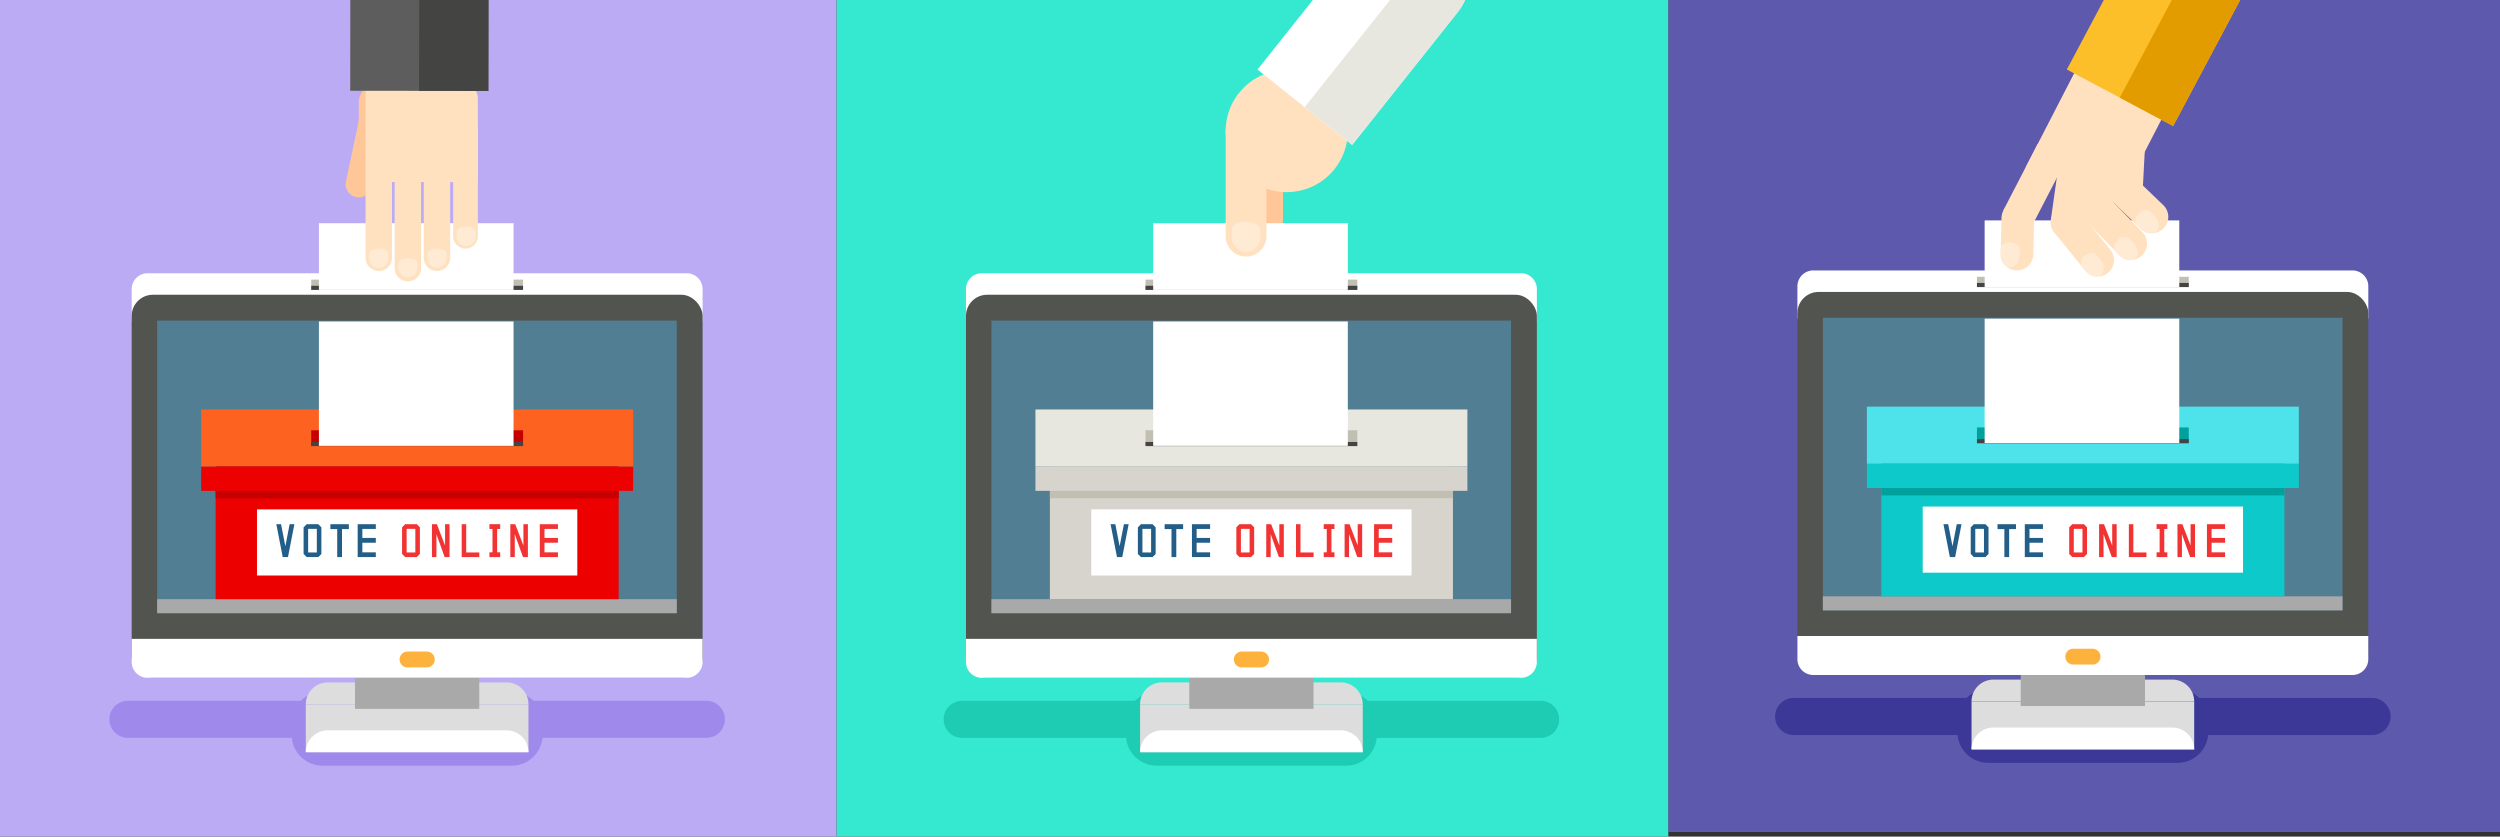 <svg id="Grupo_98512" data-name="Grupo 98512" xmlns="http://www.w3.org/2000/svg" xmlns:xlink="http://www.w3.org/1999/xlink" width="505" height="169" viewBox="0 0 505 169">
  <rect x="0" y="0" width="505" height="169" fill="#333333" stroke="none"/>
  <defs>
    <clipPath id="clip-path">
      <rect id="Rectángulo_40830" data-name="Rectángulo 40830" width="169" height="169" fill="none"/>
    </clipPath>
    <clipPath id="clip-path-2">
      <rect id="Rectángulo_40849" data-name="Rectángulo 40849" width="168" height="169" transform="translate(-0.095)" fill="none"/>
    </clipPath>
    <clipPath id="clip-path-3">
      <rect id="Rectángulo_40888" data-name="Rectángulo 40888" width="168" height="168" transform="translate(-0.047)" fill="#5d5aae"/>
    </clipPath>
  </defs>
  <g id="Grupo_98367" data-name="Grupo 98367">
    <g id="Grupo_98366" data-name="Grupo 98366" clip-path="url(#clip-path)">
      <rect id="Rectángulo_40812" data-name="Rectángulo 40812" width="169" height="169" fill="#bbabf5"/>
      <path id="Trazado_216936" data-name="Trazado 216936" d="M153.833,192.745a3.744,3.744,0,0,1-3.745,3.745H33.245a3.744,3.744,0,0,1-3.745-3.745h0A3.745,3.745,0,0,1,33.245,189H150.088a3.745,3.745,0,0,1,3.745,3.745Z" transform="translate(-7.405 -47.44)" fill="#9f8aeb"/>
      <path id="Rectángulo_40813" data-name="Rectángulo 40813" d="M6.218,0H44.462A6.218,6.218,0,0,1,50.68,6.218V8.686A6.217,6.217,0,0,1,44.463,14.9H6.218A6.218,6.218,0,0,1,0,8.685V6.218A6.218,6.218,0,0,1,6.218,0Z" transform="translate(58.922 139.765)" fill="#9f8aeb"/>
      <g id="Grupo_98365" data-name="Grupo 98365" transform="translate(26.601 -34.586)">
        <g id="Grupo_98340" data-name="Grupo 98340" transform="translate(35.174 172.438)">
          <g id="Grupo_98339" data-name="Grupo 98339">
            <path id="Trazado_216937" data-name="Trazado 216937" d="M123.038,184.049H86.892a4.416,4.416,0,0,0-4.415,4.413h44.974A4.414,4.414,0,0,0,123.038,184.049Z" transform="translate(-82.477 -184.049)" fill="#ddd"/>
          </g>
        </g>
        <rect id="Rectángulo_40814" data-name="Rectángulo 40814" width="44.974" height="9.681" transform="translate(35.174 176.851)" fill="#ddd"/>
        <path id="Trazado_216938" data-name="Trazado 216938" d="M150.837,83.437V76.9a3.205,3.205,0,0,0-3.2-3.206H38.721a3.206,3.206,0,0,0-3.2,3.206v6.533Z" transform="translate(-35.516 16.087)" fill="#fff"/>
        <g id="Grupo_98341" data-name="Grupo 98341" transform="translate(36.266 91.069)">
          <rect id="Rectángulo_40815" data-name="Rectángulo 40815" width="42.789" height="2.032" fill="#c1bfb2"/>
          <rect id="Rectángulo_40816" data-name="Rectángulo 40816" width="42.789" height="0.836" transform="translate(0 1.245)" fill="#444443"/>
        </g>
        <g id="Grupo_98349" data-name="Grupo 98349" transform="translate(0 94.128)">
          <g id="Grupo_98348" data-name="Grupo 98348" transform="translate(0 0)">
            <g id="Grupo_98347" data-name="Grupo 98347">
              <g id="Grupo_98343" data-name="Grupo 98343" transform="translate(45.111 77.383)">
                <g id="Grupo_98342" data-name="Grupo 98342">
                  <rect id="Rectángulo_40817" data-name="Rectángulo 40817" width="25.099" height="6.266" fill="#a9a9a9"/>
                </g>
              </g>
              <rect id="Rectángulo_40818" data-name="Rectángulo 40818" width="115.322" height="77.383" rx="4.279" fill="#52544f"/>
              <path id="Trazado_216939" data-name="Trazado 216939" d="M35.516,172.294v4.672a3.205,3.205,0,0,0,3.2,3.2H147.632a3.205,3.205,0,0,0,3.2-3.2v-4.672Z" transform="translate(-35.516 -102.789)" fill="#fff"/>
              <rect id="Rectángulo_40819" data-name="Rectángulo 40819" width="104.962" height="59.11" transform="translate(5.146 5.216)" fill="#517e93"/>
              <g id="Grupo_98344" data-name="Grupo 98344" transform="translate(35.174 87.991)">
                <path id="Trazado_216940" data-name="Trazado 216940" d="M123.037,196.975H86.892a4.415,4.415,0,0,0-4.415,4.413h44.974A4.415,4.415,0,0,0,123.037,196.975Z" transform="translate(-82.477 -196.975)" fill="#fff"/>
              </g>
              <g id="Grupo_98346" data-name="Grupo 98346" transform="translate(54.105 72.07)">
                <g id="Grupo_98345" data-name="Grupo 98345">
                  <path id="Trazado_216941" data-name="Trazado 216941" d="M114.863,177.319a1.6,1.6,0,0,1-1.6,1.6h-3.9a1.6,1.6,0,0,1-1.6-1.6h0a1.6,1.6,0,0,1,1.6-1.6h3.9a1.6,1.6,0,0,1,1.6,1.6Z" transform="translate(-107.752 -175.718)" fill="#fdb23d"/>
                </g>
              </g>
            </g>
            <rect id="Rectángulo_40820" data-name="Rectángulo 40820" width="104.962" height="2.837" transform="translate(5.146 61.488)" fill="#a9a9a9"/>
          </g>
        </g>
        <g id="Grupo_98362" data-name="Grupo 98362" transform="translate(37.82)">
          <g id="Grupo_98361" data-name="Grupo 98361">
            <g id="Grupo_98351" data-name="Grupo 98351" transform="translate(0 79.679)">
              <g id="Grupo_98350" data-name="Grupo 98350">
                <rect id="Rectángulo_40821" data-name="Rectángulo 40821" width="39.315" height="13.471" fill="#fff"/>
              </g>
            </g>
            <g id="Grupo_98360" data-name="Grupo 98360" transform="translate(5.403)">
              <path id="Trazado_216942" data-name="Trazado 216942" d="M93.283,42.461a2.666,2.666,0,0,0,2.053,3.167h0a2.669,2.669,0,0,0,3.167-2.06l3.649-17.154a2.664,2.664,0,0,0-2.052-3.166h0A2.674,2.674,0,0,0,96.931,25.3Z" transform="translate(-93.224 28.766)" fill="#ffc697"/>
              <g id="Grupo_98359" data-name="Grupo 98359" transform="translate(2.653 50.742)">
                <g id="Grupo_98358" data-name="Grupo 98358" transform="translate(0 0)">
                  <g id="Grupo_98356" data-name="Grupo 98356" transform="translate(0 0.525)">
                    <g id="Grupo_98355" data-name="Grupo 98355">
                      <g id="Grupo_98354" data-name="Grupo 98354">
                        <g id="Grupo_98353" data-name="Grupo 98353">
                          <g id="Grupo_98352" data-name="Grupo 98352">
                            <path id="Trazado_216943" data-name="Trazado 216943" d="M96.766,31.32V26.425a4.154,4.154,0,1,1,8.307,0V31.32Z" transform="translate(-96.766 -22.271)" fill="#ffc697"/>
                          </g>
                        </g>
                      </g>
                    </g>
                  </g>
                  <path id="Trazado_216944" data-name="Trazado 216944" d="M98.9,42.366V25.505a3.236,3.236,0,0,1,3.234-3.234h15.981a3.235,3.235,0,0,1,3.233,3.234V42.366Z" transform="translate(-97.303 -21.746)" fill="#ffe1c0"/>
                  <g id="Grupo_98357" data-name="Grupo 98357" transform="translate(1.368)">
                    <path id="Trazado_216945" data-name="Trazado 216945" d="M98.592,57.473a2.665,2.665,0,0,0,2.668,2.669h0a2.669,2.669,0,0,0,2.672-2.669V24.239a2.669,2.669,0,0,0-2.672-2.669h0a2.672,2.672,0,0,0-2.668,2.669Z" transform="translate(-98.592 -21.57)" fill="#ffe1c0"/>
                    <path id="Trazado_216946" data-name="Trazado 216946" d="M106.438,63.918a2.666,2.666,0,0,0,2.671,2.67h0a2.669,2.669,0,0,0,2.665-2.67v-22.6a2.5,2.5,0,0,0-2.665-2.46h0a2.5,2.5,0,0,0-2.671,2.46Z" transform="translate(-100.561 -25.909)" fill="#ffe1c0"/>
                    <path id="Trazado_216947" data-name="Trazado 216947" d="M114.283,61.65a2.666,2.666,0,0,0,2.67,2.669h0a2.67,2.67,0,0,0,2.671-2.669l0-20.771a2.661,2.661,0,0,0-2.663-2.669h0a2.67,2.67,0,0,0-2.673,2.669Z" transform="translate(-102.531 -25.746)" fill="#ffe1c0"/>
                    <path id="Trazado_216948" data-name="Trazado 216948" d="M122.222,55.612a2.488,2.488,0,0,0,2.49,2.491h0a2.492,2.492,0,0,0,2.493-2.491V33.91a2.49,2.49,0,0,0-2.493-2.49h0a2.493,2.493,0,0,0-2.49,2.494Z" transform="translate(-104.523 -24.042)" fill="#ffe1c0"/>
                    <path id="Trazado_216949" data-name="Trazado 216949" d="M123.162,62.078v.977a1.916,1.916,0,1,0,3.831,0v-.977c0-.54-.858-.977-1.916-.977S123.162,61.539,123.162,62.078Z" transform="translate(-104.759 -31.492)" fill="#ffead4"/>
                    <path id="Trazado_216950" data-name="Trazado 216950" d="M115.291,68.024V69a1.915,1.915,0,1,0,3.83,0v-.978c0-.54-.856-.977-1.915-.977S115.291,67.484,115.291,68.024Z" transform="translate(-102.784 -32.984)" fill="#ffead4"/>
                    <path id="Trazado_216951" data-name="Trazado 216951" d="M107.443,70.607v.977a1.916,1.916,0,0,0,3.832,0v-.978c0-.54-.858-.978-1.916-.976S107.443,70.068,107.443,70.607Z" transform="translate(-100.814 -33.633)" fill="#ffead4"/>
                    <path id="Trazado_216952" data-name="Trazado 216952" d="M99.6,68.024V69a1.916,1.916,0,1,0,3.831,0v-.978c0-.54-.858-.977-1.917-.977S99.6,67.484,99.6,68.024Z" transform="translate(-98.845 -32.984)" fill="#ffead4"/>
                  </g>
                </g>
              </g>
              <path id="Trazado_216953" data-name="Trazado 216953" d="M94.5-32.241l-.05,38.984,27.906.035.051-38.983a13.953,13.953,0,0,0-13.935-13.972A13.954,13.954,0,0,0,94.5-32.241Z" transform="translate(-93.532 46.177)" fill="#5d5d5d"/>
              <path id="Trazado_216954" data-name="Trazado 216954" d="M113.009,6.76l14.006.017.049-38.981a13.952,13.952,0,0,0-13.934-13.973Z" transform="translate(-98.19 46.177)" fill="#444443"/>
            </g>
          </g>
        </g>
        <g id="Grupo_98364" data-name="Grupo 98364" transform="translate(14.034 99.525)">
          <rect id="Rectángulo_40822" data-name="Rectángulo 40822" width="87.254" height="11.551" transform="translate(0 17.777)" fill="#fd6220"/>
          <rect id="Rectángulo_40823" data-name="Rectángulo 40823" width="81.414" height="26.764" transform="translate(2.92 29.328)" fill="#ed0000"/>
          <rect id="Rectángulo_40824" data-name="Rectángulo 40824" width="81.414" height="6.377" transform="translate(2.92 29.328)" fill="#c60000"/>
          <rect id="Rectángulo_40825" data-name="Rectángulo 40825" width="87.254" height="4.885" transform="translate(0 29.328)" fill="#ed0000"/>
          <g id="Grupo_98363" data-name="Grupo 98363" transform="translate(22.232 0)">
            <rect id="Rectángulo_40826" data-name="Rectángulo 40826" width="42.789" height="3.15" transform="translate(0 21.978)" fill="#c60000"/>
            <rect id="Rectángulo_40827" data-name="Rectángulo 40827" width="42.789" height="0.837" transform="translate(0 24.34)" fill="#444443"/>
            <rect id="Rectángulo_40828" data-name="Rectángulo 40828" width="39.315" height="25.127" transform="translate(1.554)" fill="#fff"/>
          </g>
          <rect id="Rectángulo_40829" data-name="Rectángulo 40829" width="64.704" height="13.357" transform="translate(11.275 37.957)" fill="#fff"/>
        </g>
      </g>
    </g>
  </g>
  <g id="Grupo_98379" data-name="Grupo 98379" transform="translate(55.816 105.882)">
    <g id="Grupo_98374" data-name="Grupo 98374" transform="translate(25.401)">
      <g id="Grupo_98368" data-name="Grupo 98368" transform="translate(27.823 0)">
        <path id="Trazado_216955" data-name="Trazado 216955" d="M149.247,141.366v.965h-2.719v1.822h2.719v.965h-2.72v1.933h2.719v.964h-3.665l0-6.649Z" transform="translate(-145.582 -141.366)" fill="#f23333"/>
      </g>
      <g id="Grupo_98369" data-name="Grupo 98369" transform="translate(17.647 0)">
        <path id="Trazado_216956" data-name="Trazado 216956" d="M134.17,141.366v.965h-.614v4.72h.614v.964H132v-.964h.614l0-4.72H132v-.965Z" transform="translate(-131.996 -141.366)" fill="#f23333"/>
      </g>
      <g id="Grupo_98370" data-name="Grupo 98370">
        <path id="Trazado_216957" data-name="Trazado 216957" d="M111.409,141.366l.626.641,0,5.375-.625.633h-2.35l-.625-.633v-5.375l.625-.641Zm-.294,5.713,0-4.768h-1.755l0,4.768Z" transform="translate(-108.435 -141.366)" fill="#f23333"/>
      </g>
      <g id="Grupo_98371" data-name="Grupo 98371" transform="translate(6.039 0)">
        <path id="Trazado_216958" data-name="Trazado 216958" d="M120.047,141.366l0,6.649h-.989l-1.66-4.628v4.628h-.9l0-6.649h.989l1.659,4.317v-4.317Z" transform="translate(-116.498 -141.366)" fill="#f23333"/>
      </g>
      <g id="Grupo_98372" data-name="Grupo 98372" transform="translate(21.868 0)">
        <path id="Trazado_216959" data-name="Trazado 216959" d="M141.18,141.366l0,6.649h-.989l-1.66-4.628v4.628h-.9l0-6.649h.989l1.659,4.317v-4.317Z" transform="translate(-137.631 -141.366)" fill="#f23333"/>
      </g>
      <g id="Grupo_98373" data-name="Grupo 98373" transform="translate(12.046 0)">
        <path id="Trazado_216960" data-name="Trazado 216960" d="M125.427,141.366l0,5.722h2.651v.927h-3.561l0-6.649Z" transform="translate(-124.518 -141.366)" fill="#f23333"/>
      </g>
    </g>
    <g id="Grupo_98375" data-name="Grupo 98375" transform="translate(0 0.008)">
      <path id="Trazado_216961" data-name="Trazado 216961" d="M78.168,141.377l-1.289,6.641H75.815l-1.293-6.641h.958l.867,4.459.865-4.459Z" transform="translate(-74.521 -141.377)" fill="#225e87"/>
    </g>
    <g id="Grupo_98376" data-name="Grupo 98376" transform="translate(16.434 0)">
      <path id="Trazado_216962" data-name="Trazado 216962" d="M100.127,141.366v.965H97.408v1.821h2.719v.966H97.409v1.933h2.719v.964H96.464v-6.649Z" transform="translate(-96.463 -141.366)" fill="#225e87"/>
    </g>
    <g id="Grupo_98377" data-name="Grupo 98377" transform="translate(5.504 0.007)">
      <path id="Trazado_216963" data-name="Trazado 216963" d="M84.843,141.376l.626.637,0,5.374-.625.63H82.5l-.625-.63,0-5.374.624-.637Zm-.294,5.71,0-4.769H82.793v4.769Z" transform="translate(-81.87 -141.376)" fill="#225e87"/>
    </g>
    <g id="Grupo_98378" data-name="Grupo 98378" transform="translate(10.923 0.008)">
      <path id="Trazado_216964" data-name="Trazado 216964" d="M92.831,141.377v.987h-1.38l0,5.653h-.968l0-5.653H89.1v-.987Z" transform="translate(-89.104 -141.377)" fill="#225e87"/>
    </g>
  </g>
  <g id="Grupo_98405" data-name="Grupo 98405" transform="translate(169.095)">
    <g id="Grupo_98404" data-name="Grupo 98404" transform="translate(0)" clip-path="url(#clip-path-2)">
      <rect id="Rectángulo_40831" data-name="Rectángulo 40831" width="168" height="169" transform="translate(-0.095)" fill="#35e9d0"/>
      <path id="Trazado_216965" data-name="Trazado 216965" d="M378.833,192.745a3.744,3.744,0,0,1-3.745,3.745H258.245a3.744,3.744,0,0,1-3.745-3.745h0A3.745,3.745,0,0,1,258.245,189H375.088a3.745,3.745,0,0,1,3.745,3.745Z" transform="translate(-232.976 -47.44)" fill="#1ecbb3"/>
      <path id="Rectángulo_40832" data-name="Rectángulo 40832" d="M6.218,0H44.463A6.217,6.217,0,0,1,50.68,6.217V8.685A6.218,6.218,0,0,1,44.462,14.9H6.218A6.218,6.218,0,0,1,0,8.685V6.218A6.218,6.218,0,0,1,6.218,0Z" transform="translate(58.351 139.765)" fill="#1ecbb3"/>
      <g id="Grupo_98403" data-name="Grupo 98403" transform="translate(26.03 -17.256)">
        <g id="Grupo_98381" data-name="Grupo 98381" transform="translate(35.174 155.107)">
          <g id="Grupo_98380" data-name="Grupo 98380">
            <path id="Trazado_216966" data-name="Trazado 216966" d="M348.038,184.049H311.892a4.416,4.416,0,0,0-4.415,4.413h44.974A4.414,4.414,0,0,0,348.038,184.049Z" transform="translate(-307.477 -184.049)" fill="#ddd"/>
          </g>
        </g>
        <rect id="Rectángulo_40833" data-name="Rectángulo 40833" width="44.974" height="9.681" transform="translate(35.174 159.521)" fill="#ddd"/>
        <path id="Trazado_216967" data-name="Trazado 216967" d="M375.837,83.437V76.9a3.205,3.205,0,0,0-3.2-3.206H263.721a3.206,3.206,0,0,0-3.205,3.206v6.533Z" transform="translate(-260.516 -1.243)" fill="#fff"/>
        <g id="Grupo_98382" data-name="Grupo 98382" transform="translate(36.266 73.738)">
          <rect id="Rectángulo_40834" data-name="Rectángulo 40834" width="42.789" height="2.032" fill="#c1bfb2"/>
          <rect id="Rectángulo_40835" data-name="Rectángulo 40835" width="42.789" height="0.836" transform="translate(0 1.245)" fill="#444443"/>
        </g>
        <g id="Grupo_98390" data-name="Grupo 98390" transform="translate(0 76.798)">
          <g id="Grupo_98389" data-name="Grupo 98389">
            <g id="Grupo_98388" data-name="Grupo 98388">
              <g id="Grupo_98384" data-name="Grupo 98384" transform="translate(45.111 77.383)">
                <g id="Grupo_98383" data-name="Grupo 98383">
                  <rect id="Rectángulo_40836" data-name="Rectángulo 40836" width="25.099" height="6.266" fill="#a9a9a9"/>
                </g>
              </g>
              <rect id="Rectángulo_40837" data-name="Rectángulo 40837" width="115.322" height="77.383" rx="4.279" fill="#52544f"/>
              <path id="Trazado_216968" data-name="Trazado 216968" d="M260.516,172.294v4.672a3.205,3.205,0,0,0,3.205,3.2H372.632a3.205,3.205,0,0,0,3.2-3.2v-4.672Z" transform="translate(-260.516 -102.789)" fill="#fff"/>
              <rect id="Rectángulo_40838" data-name="Rectángulo 40838" width="104.962" height="59.11" transform="translate(5.146 5.216)" fill="#517e93"/>
              <g id="Grupo_98385" data-name="Grupo 98385" transform="translate(35.174 87.991)">
                <path id="Trazado_216969" data-name="Trazado 216969" d="M348.037,196.975H311.892a4.415,4.415,0,0,0-4.415,4.413h44.974A4.415,4.415,0,0,0,348.037,196.975Z" transform="translate(-307.477 -196.975)" fill="#fff"/>
              </g>
              <g id="Grupo_98387" data-name="Grupo 98387" transform="translate(54.105 72.07)">
                <g id="Grupo_98386" data-name="Grupo 98386">
                  <path id="Trazado_216970" data-name="Trazado 216970" d="M339.863,177.319a1.6,1.6,0,0,1-1.6,1.6h-3.9a1.6,1.6,0,0,1-1.6-1.6h0a1.6,1.6,0,0,1,1.6-1.6h3.9a1.6,1.6,0,0,1,1.6,1.6Z" transform="translate(-332.752 -175.718)" fill="#fdb23d"/>
                </g>
              </g>
            </g>
            <rect id="Rectángulo_40839" data-name="Rectángulo 40839" width="104.962" height="2.837" transform="translate(5.146 61.488)" fill="#a9a9a9"/>
          </g>
        </g>
        <g id="Grupo_98400" data-name="Grupo 98400" transform="translate(37.82)">
          <g id="Grupo_98399" data-name="Grupo 98399">
            <g id="Grupo_98398" data-name="Grupo 98398" transform="translate(0 31.384)">
              <g id="Grupo_98397" data-name="Grupo 98397" transform="translate(0 0)">
                <g id="Grupo_98392" data-name="Grupo 98392" transform="translate(17.996 4.85)">
                  <g id="Grupo_98391" data-name="Grupo 98391">
                    <path id="Trazado_216971" data-name="Trazado 216971" d="M343.26,29.453a4.113,4.113,0,0,0-4.113-4.115h0a4.111,4.111,0,0,0-4.11,4.115V50.546a4.11,4.11,0,0,0,4.11,4.112h0a4.112,4.112,0,0,0,4.113-4.112Z" transform="translate(-335.037 -25.338)" fill="#ffc697"/>
                  </g>
                </g>
                <rect id="Rectángulo_40840" data-name="Rectángulo 40840" width="39.315" height="13.471" transform="translate(0 30.964)" fill="#fff"/>
                <g id="Grupo_98396" data-name="Grupo 98396" transform="translate(14.643)">
                  <g id="Grupo_98395" data-name="Grupo 98395">
                    <g id="Grupo_98394" data-name="Grupo 98394" transform="translate(0 8.378)">
                      <g id="Grupo_98393" data-name="Grupo 98393">
                        <path id="Trazado_216972" data-name="Trazado 216972" d="M338.782,34.162a4.112,4.112,0,0,0-4.111-4.114h0a4.111,4.111,0,0,0-4.111,4.114V55.255a4.111,4.111,0,0,0,4.111,4.112h0a4.111,4.111,0,0,0,4.111-4.112Z" transform="translate(-330.56 -30.048)" fill="#ffe1c0"/>
                      </g>
                    </g>
                    <path id="Trazado_216973" data-name="Trazado 216973" d="M355.232,31.2a12.336,12.336,0,1,0-12.34,12.342A12.337,12.337,0,0,0,355.232,31.2Z" transform="translate(-330.56 -18.863)" fill="#ffe1c0"/>
                  </g>
                </g>
              </g>
              <path id="Trazado_216974" data-name="Trazado 216974" d="M335.108,59.744c-1.65-.023-2.9.762-2.918,1.607l-.013,1.3a3.036,3.036,0,0,0,2.747,3.258,2.982,2.982,0,0,0,3.039-2.947s0-.687.017-1.535S336.824,59.768,335.108,59.744Z" transform="translate(-316.322 -29.124)" fill="#ffead4"/>
            </g>
            <path id="Trazado_216975" data-name="Trazado 216975" d="M360.389-18.427l-21.245,26.7L358.26,23.483,379.5-3.22a12.214,12.214,0,0,0-1.953-17.162A12.212,12.212,0,0,0,360.389-18.427Z" transform="translate(-318.072 23.038)" fill="#fff"/>
            <path id="Trazado_216976" data-name="Trazado 216976" d="M351.857,16.741l9.594,7.632,21.244-26.7a12.214,12.214,0,0,0-1.953-17.162Z" transform="translate(-321.263 22.148)" fill="#e8e7df"/>
          </g>
        </g>
        <g id="Grupo_98402" data-name="Grupo 98402" transform="translate(14.034 82.194)">
          <rect id="Rectángulo_40841" data-name="Rectángulo 40841" width="87.254" height="11.551" transform="translate(0 17.777)" fill="#e8e7df"/>
          <rect id="Rectángulo_40842" data-name="Rectángulo 40842" width="81.414" height="26.764" transform="translate(2.92 29.328)" fill="#d6d4cc"/>
          <rect id="Rectángulo_40843" data-name="Rectángulo 40843" width="81.414" height="6.377" transform="translate(2.92 29.328)" fill="#c1bfb2"/>
          <rect id="Rectángulo_40844" data-name="Rectángulo 40844" width="87.254" height="4.885" transform="translate(0 29.328)" fill="#d6d4cc"/>
          <g id="Grupo_98401" data-name="Grupo 98401" transform="translate(22.232)">
            <rect id="Rectángulo_40845" data-name="Rectángulo 40845" width="42.789" height="3.15" transform="translate(0 21.978)" fill="#c1bfb2"/>
            <rect id="Rectángulo_40846" data-name="Rectángulo 40846" width="42.789" height="0.837" transform="translate(0 24.34)" fill="#444443"/>
            <rect id="Rectángulo_40847" data-name="Rectángulo 40847" width="39.315" height="25.127" transform="translate(1.554)" fill="#fff"/>
          </g>
          <rect id="Rectángulo_40848" data-name="Rectángulo 40848" width="64.704" height="13.357" transform="translate(11.275 37.957)" fill="#fff"/>
        </g>
      </g>
    </g>
  </g>
  <g id="Grupo_98417" data-name="Grupo 98417" transform="translate(224.34 105.882)">
    <g id="Grupo_98412" data-name="Grupo 98412" transform="translate(25.401)">
      <g id="Grupo_98406" data-name="Grupo 98406" transform="translate(27.823 0)">
        <path id="Trazado_216977" data-name="Trazado 216977" d="M374.246,141.366v.965h-2.719v1.822h2.719v.965h-2.72v1.933h2.719v.964h-3.665l0-6.649Z" transform="translate(-370.582 -141.366)" fill="#f23333"/>
      </g>
      <g id="Grupo_98407" data-name="Grupo 98407" transform="translate(17.647 0)">
        <path id="Trazado_216978" data-name="Trazado 216978" d="M359.17,141.366v.965h-.614v4.72h.614v.964H357v-.964h.614l0-4.72H357v-.965Z" transform="translate(-356.996 -141.366)" fill="#f23333"/>
      </g>
      <g id="Grupo_98408" data-name="Grupo 98408">
        <path id="Trazado_216979" data-name="Trazado 216979" d="M336.409,141.366l.626.641,0,5.375-.625.633h-2.35l-.625-.633,0-5.375.625-.641Zm-.294,5.713,0-4.768h-1.755l0,4.768Z" transform="translate(-333.435 -141.366)" fill="#f23333"/>
      </g>
      <g id="Grupo_98409" data-name="Grupo 98409" transform="translate(6.039 0)">
        <path id="Trazado_216980" data-name="Trazado 216980" d="M345.047,141.366l0,6.649h-.989l-1.66-4.628,0,4.628h-.9l0-6.649h.989l1.659,4.317v-4.317Z" transform="translate(-341.498 -141.366)" fill="#f23333"/>
      </g>
      <g id="Grupo_98410" data-name="Grupo 98410" transform="translate(21.868 0)">
        <path id="Trazado_216981" data-name="Trazado 216981" d="M366.18,141.366l0,6.649h-.989l-1.66-4.628,0,4.628h-.9l0-6.649h.989l1.659,4.317v-4.317Z" transform="translate(-362.631 -141.366)" fill="#f23333"/>
      </g>
      <g id="Grupo_98411" data-name="Grupo 98411" transform="translate(12.046 0)">
        <path id="Trazado_216982" data-name="Trazado 216982" d="M350.427,141.366l0,5.722h2.651v.927H349.52l0-6.649Z" transform="translate(-349.518 -141.366)" fill="#f23333"/>
      </g>
    </g>
    <g id="Grupo_98413" data-name="Grupo 98413" transform="translate(0 0.008)">
      <path id="Trazado_216983" data-name="Trazado 216983" d="M303.168,141.377l-1.289,6.641h-1.065l-1.293-6.641h.958l.867,4.459.865-4.459Z" transform="translate(-299.521 -141.377)" fill="#225e87"/>
    </g>
    <g id="Grupo_98414" data-name="Grupo 98414" transform="translate(16.434 0)">
      <path id="Trazado_216984" data-name="Trazado 216984" d="M325.127,141.366v.965h-2.719v1.821h2.719v.966h-2.719v1.933h2.719v.964h-3.665v-6.649Z" transform="translate(-321.463 -141.366)" fill="#225e87"/>
    </g>
    <g id="Grupo_98415" data-name="Grupo 98415" transform="translate(5.504 0.007)">
      <path id="Trazado_216985" data-name="Trazado 216985" d="M309.843,141.376l.626.637v5.374l-.625.63H307.5l-.625-.63,0-5.374.624-.637Zm-.294,5.71,0-4.769h-1.754v4.769Z" transform="translate(-306.87 -141.376)" fill="#225e87"/>
    </g>
    <g id="Grupo_98416" data-name="Grupo 98416" transform="translate(10.923 0.008)">
      <path id="Trazado_216986" data-name="Trazado 216986" d="M317.831,141.377v.987h-1.379l0,5.653h-.968l0-5.653H314.1v-.987Z" transform="translate(-314.104 -141.377)" fill="#225e87"/>
    </g>
  </g>
  <g id="Grupo_98499" data-name="Grupo 98499" transform="translate(337.048)">
    <rect id="Rectángulo_40869" data-name="Rectángulo 40869" width="168" height="168" transform="translate(-0.047)" fill="#4aad5b"/>
    <g id="Grupo_98498" data-name="Grupo 98498" transform="translate(0)" clip-path="url(#clip-path-3)">
      <path id="Trazado_217057" data-name="Trazado 217057" d="M0,0H168V168H0Z" transform="translate(-0.047)" fill="#5d5aae"/>
      <path id="Trazado_217023" data-name="Trazado 217023" d="M378.833,417.745a3.744,3.744,0,0,1-3.745,3.745H258.245a3.744,3.744,0,0,1-3.745-3.745h0A3.745,3.745,0,0,1,258.245,414H375.088a3.745,3.745,0,0,1,3.745,3.745Z" transform="translate(-232.976 -273.011)" fill="#3b3897"/>
      <path id="Rectángulo_40871" data-name="Rectángulo 40871" d="M6.218,0H44.463A6.217,6.217,0,0,1,50.68,6.217V8.685A6.218,6.218,0,0,1,44.462,14.9H6.218A6.218,6.218,0,0,1,0,8.685V6.218A6.218,6.218,0,0,1,6.218,0Z" transform="translate(58.351 139.194)" fill="#3b3897"/>
      <g id="Grupo_98497" data-name="Grupo 98497" transform="translate(26.03 -22.401)">
        <g id="Grupo_98465" data-name="Grupo 98465" transform="translate(35.174 159.681)">
          <g id="Grupo_98464" data-name="Grupo 98464">
            <path id="Trazado_217024" data-name="Trazado 217024" d="M348.038,409.049H311.892a4.416,4.416,0,0,0-4.415,4.413h44.974A4.414,4.414,0,0,0,348.038,409.049Z" transform="translate(-307.477 -409.049)" fill="#ddd"/>
          </g>
        </g>
        <rect id="Rectángulo_40872" data-name="Rectángulo 40872" width="44.974" height="9.681" transform="translate(35.174 164.095)" fill="#ddd"/>
        <path id="Trazado_217025" data-name="Trazado 217025" d="M375.837,308.438V301.9a3.206,3.206,0,0,0-3.2-3.2H263.721a3.206,3.206,0,0,0-3.205,3.2v6.534Z" transform="translate(-260.516 -221.669)" fill="#fff"/>
        <g id="Grupo_98466" data-name="Grupo 98466" transform="translate(36.266 78.312)">
          <rect id="Rectángulo_40873" data-name="Rectángulo 40873" width="42.789" height="2.032" fill="#c1bfb2"/>
          <rect id="Rectángulo_40874" data-name="Rectángulo 40874" width="42.789" height="0.836" transform="translate(0 1.245)" fill="#444443"/>
        </g>
        <g id="Grupo_98474" data-name="Grupo 98474" transform="translate(0 81.372)">
          <g id="Grupo_98473" data-name="Grupo 98473">
            <g id="Grupo_98472" data-name="Grupo 98472">
              <g id="Grupo_98468" data-name="Grupo 98468" transform="translate(45.111 77.383)">
                <g id="Grupo_98467" data-name="Grupo 98467">
                  <rect id="Rectángulo_40875" data-name="Rectángulo 40875" width="25.099" height="6.266" fill="#a9a9a9"/>
                </g>
              </g>
              <rect id="Rectángulo_40876" data-name="Rectángulo 40876" width="115.322" height="77.383" rx="4.279" fill="#52544f"/>
              <path id="Trazado_217026" data-name="Trazado 217026" d="M260.516,397.294v4.672a3.2,3.2,0,0,0,3.205,3.2H372.632a3.2,3.2,0,0,0,3.2-3.2v-4.672Z" transform="translate(-260.516 -327.789)" fill="#fff"/>
              <rect id="Rectángulo_40877" data-name="Rectángulo 40877" width="104.962" height="59.11" transform="translate(5.146 5.216)" fill="#517e93"/>
              <g id="Grupo_98469" data-name="Grupo 98469" transform="translate(35.174 87.991)">
                <path id="Trazado_217027" data-name="Trazado 217027" d="M348.037,421.975H311.892a4.415,4.415,0,0,0-4.415,4.413h44.974A4.415,4.415,0,0,0,348.037,421.975Z" transform="translate(-307.477 -421.975)" fill="#fff"/>
              </g>
              <g id="Grupo_98471" data-name="Grupo 98471" transform="translate(54.105 72.07)">
                <g id="Grupo_98470" data-name="Grupo 98470">
                  <path id="Trazado_217028" data-name="Trazado 217028" d="M339.863,402.319a1.6,1.6,0,0,1-1.6,1.6h-3.9a1.6,1.6,0,0,1-1.6-1.6h0a1.6,1.6,0,0,1,1.6-1.6h3.9a1.6,1.6,0,0,1,1.6,1.6Z" transform="translate(-332.752 -400.718)" fill="#fdb23d"/>
                </g>
              </g>
            </g>
            <rect id="Rectángulo_40878" data-name="Rectángulo 40878" width="104.962" height="2.837" transform="translate(5.146 61.488)" fill="#a9a9a9"/>
          </g>
        </g>
        <g id="Grupo_98494" data-name="Grupo 98494" transform="translate(37.82)">
          <g id="Grupo_98477" data-name="Grupo 98477" transform="translate(0 66.922)">
            <g id="Grupo_98476" data-name="Grupo 98476">
              <g id="Grupo_98475" data-name="Grupo 98475">
                <rect id="Rectángulo_40879" data-name="Rectángulo 40879" width="39.315" height="13.471" fill="#fff"/>
              </g>
            </g>
          </g>
          <g id="Grupo_98493" data-name="Grupo 98493" transform="translate(3.226)">
            <g id="Grupo_98492" data-name="Grupo 98492">
              <g id="Grupo_98491" data-name="Grupo 98491">
                <g id="Grupo_98490" data-name="Grupo 98490" transform="translate(0 31.368)">
                  <path id="Trazado_217029" data-name="Trazado 217029" d="M345.534,238.847a9.971,9.971,0,0,0-13.438,4.3l-9.98,19.365,22.3.272,5.41-10.5A9.972,9.972,0,0,0,345.534,238.847Z" transform="translate(-317.023 -237.736)" fill="#ffe1c0"/>
                  <g id="Grupo_98479" data-name="Grupo 98479" transform="translate(6.887 9.15)">
                    <g id="Grupo_98478" data-name="Grupo 98478">
                      <path id="Trazado_217030" data-name="Trazado 217030" d="M343.551,255.948a3.292,3.292,0,0,0,.817-4.588h0a3.3,3.3,0,0,0-4.589-.814l-13.858,9.674a3.294,3.294,0,0,0-.816,4.588h0a3.293,3.293,0,0,0,4.587.816Z" transform="translate(-324.512 -249.951)" fill="#ffe1c0"/>
                    </g>
                  </g>
                  <path id="Trazado_217031" data-name="Trazado 217031" d="M342.057,250.546l-8.47,5.933,3.772,5.4,8.47-5.934a3.294,3.294,0,1,0-3.772-5.4Z" transform="translate(-319.903 -240.802)" fill="#ffe1c0"/>
                  <g id="Grupo_98480" data-name="Grupo 98480" transform="translate(0.018 31.867)">
                    <path id="Trazado_217032" data-name="Trazado 217032" d="M322.084,283.65a3.3,3.3,0,0,0-3.222-3.367h0a3.293,3.293,0,0,0-3.364,3.226l-.157,7.193a3.292,3.292,0,0,0,3.222,3.365h0a3.294,3.294,0,0,0,3.365-3.223Z" transform="translate(-315.341 -280.282)" fill="#ffe1c0"/>
                  </g>
                  <path id="Trazado_217033" data-name="Trazado 217033" d="M328.349,268.055a3.3,3.3,0,0,0-1.108-4.527h0a3.3,3.3,0,0,0-4.526,1.111l-6.42,12.4a3.3,3.3,0,0,0,1.109,4.527h0a3.3,3.3,0,0,0,4.526-1.109Z" transform="translate(-315.443 -244.09)" fill="#ffe1c0"/>
                  <path id="Trazado_217034" data-name="Trazado 217034" d="M317.276,291.112c-1.082-.04-1.911.588-1.931,1.281l-.023,1.068c-.07,1.405.721,2.615,1.767,2.7s1.955-.971,2.025-2.375c0,0,.007-.564.028-1.258S318.4,291.154,317.276,291.112Z" transform="translate(-315.317 -251.133)" fill="#ffead4"/>
                  <g id="Grupo_98489" data-name="Grupo 98489" transform="translate(10.11 11.646)">
                    <g id="Grupo_98484" data-name="Grupo 98484" transform="translate(6.055)">
                      <g id="Grupo_98481" data-name="Grupo 98481" transform="translate(5.388 14.394)">
                        <path id="Trazado_217035" data-name="Trazado 217035" d="M349.709,273.46a3.3,3.3,0,0,0-4.662.016h0a3.294,3.294,0,0,0,.019,4.659l5.729,5.508a3.293,3.293,0,0,0,4.66-.019h0a3.294,3.294,0,0,0-.019-4.659Z" transform="translate(-344.092 -272.502)" fill="#ffe1c0"/>
                      </g>
                      <path id="Trazado_217036" data-name="Trazado 217036" d="M352.19,256.808a3.3,3.3,0,0,0-3.06-3.516h0a3.3,3.3,0,0,0-3.513,3.063l-.733,13.915a3.293,3.293,0,0,0,3.06,3.513h0a3.292,3.292,0,0,0,3.513-3.061Z" transform="translate(-338.901 -253.285)" fill="#ffe1c0"/>
                      <path id="Trazado_217037" data-name="Trazado 217037" d="M352.362,283.149a1.692,1.692,0,0,0-.4,2.283l.759.753c.97,1.017,2.392,1.278,3.176.582s.643-2.086-.327-3.1c0,0-.4-.395-.892-.886A1.707,1.707,0,0,0,352.362,283.149Z" transform="translate(-340.606 -260.61)" fill="#ffead4"/>
                      <g id="Grupo_98483" data-name="Grupo 98483" transform="translate(0 18.248)">
                        <g id="Grupo_98482" data-name="Grupo 98482">
                          <path id="Trazado_217038" data-name="Trazado 217038" d="M342.516,278.606a3.294,3.294,0,0,0-4.661.016h0a3.3,3.3,0,0,0,.019,4.66l6.835,7.053a3.294,3.294,0,0,0,4.659-.018h0a3.3,3.3,0,0,0-.019-4.66Z" transform="translate(-336.899 -277.648)" fill="#ffe1c0"/>
                        </g>
                        <path id="Trazado_217039" data-name="Trazado 217039" d="M346.644,290.358a1.692,1.692,0,0,0-.4,2.283l.759.753c.97,1.017,2.393,1.278,3.177.582s.643-2.086-.327-3.1c0,0-.4-.395-.894-.887A1.707,1.707,0,0,0,346.644,290.358Z" transform="translate(-339.171 -280.668)" fill="#ffead4"/>
                      </g>
                    </g>
                    <g id="Grupo_98485" data-name="Grupo 98485" transform="translate(6.028 4.292)">
                      <path id="Trazado_217040" data-name="Trazado 217040" d="M344.177,262.539a3.3,3.3,0,0,0-3.06-3.516h0a3.3,3.3,0,0,0-3.513,3.063L336.871,276a3.292,3.292,0,0,0,3.061,3.514h0a3.293,3.293,0,0,0,3.512-3.06Z" transform="translate(-336.863 -259.016)" fill="#ffe1c0"/>
                    </g>
                    <g id="Grupo_98487" data-name="Grupo 98487" transform="translate(0.024 21.014)">
                      <g id="Grupo_98486" data-name="Grupo 98486">
                        <path id="Trazado_217041" data-name="Trazado 217041" d="M334.66,282.511a3.294,3.294,0,0,0-4.644-.392h0a3.294,3.294,0,0,0-.389,4.644l6.188,7.625a3.293,3.293,0,0,0,4.644.39h0a3.294,3.294,0,0,0,.39-4.642Z" transform="translate(-328.848 -281.341)" fill="#ffe1c0"/>
                      </g>
                      <path id="Trazado_217042" data-name="Trazado 217042" d="M337.778,294.551a1.693,1.693,0,0,0-.6,2.24l.691.816c.877,1.1,2.271,1.482,3.114.858s.822-2.022-.054-3.121c0,0-.368-.428-.812-.961A1.707,1.707,0,0,0,337.778,294.551Z" transform="translate(-330.881 -284.518)" fill="#ffead4"/>
                    </g>
                    <g id="Grupo_98488" data-name="Grupo 98488" transform="translate(0 7.175)">
                      <path id="Trazado_217043" data-name="Trazado 217043" d="M337.315,266.675a3.3,3.3,0,0,0-2.741-3.77h0a3.293,3.293,0,0,0-3.767,2.744l-1.951,13.8a3.293,3.293,0,0,0,2.741,3.768h0a3.293,3.293,0,0,0,3.767-2.741Z" transform="translate(-328.816 -262.863)" fill="#ffe1c0"/>
                    </g>
                  </g>
                  <path id="Trazado_217044" data-name="Trazado 217044" d="M343.754,250.546l-3.406,2.362,3.771,5.4,3.407-2.363a3.294,3.294,0,1,0-3.772-5.4Z" transform="translate(-321.6 -240.802)" fill="#ffe1c0"/>
                </g>
                <path id="Trazado_217045" data-name="Trazado 217045" d="M349.128,202.306l-15.95,29.99,21.467,11.418L370.6,213.724a12.158,12.158,0,0,0-21.468-11.418Z" transform="translate(-319.8 -195.855)" fill="#fcbf29"/>
                <path id="Trazado_217046" data-name="Trazado 217046" d="M347.453,238.461l10.775,5.731L374.179,214.2a12.157,12.157,0,0,0-5.024-16.443Z" transform="translate(-323.384 -196.333)" fill="#e29c00"/>
              </g>
            </g>
          </g>
        </g>
        <g id="Grupo_98496" data-name="Grupo 98496" transform="translate(14.034 86.769)">
          <rect id="Rectángulo_40880" data-name="Rectángulo 40880" width="87.254" height="11.551" transform="translate(0 17.776)" fill="#4ee3ea"/>
          <rect id="Rectángulo_40881" data-name="Rectángulo 40881" width="81.414" height="26.764" transform="translate(2.92 29.327)" fill="#0dc9c9"/>
          <rect id="Rectángulo_40882" data-name="Rectángulo 40882" width="81.414" height="6.377" transform="translate(2.92 29.327)" fill="#00a09c"/>
          <rect id="Rectángulo_40883" data-name="Rectángulo 40883" width="87.254" height="4.885" transform="translate(0 29.327)" fill="#0dc9c9"/>
          <g id="Grupo_98495" data-name="Grupo 98495" transform="translate(22.232)">
            <rect id="Rectángulo_40884" data-name="Rectángulo 40884" width="42.789" height="3.15" transform="translate(0 21.977)" fill="#00a09c"/>
            <rect id="Rectángulo_40885" data-name="Rectángulo 40885" width="42.789" height="0.837" transform="translate(0 24.339)" fill="#444443"/>
            <rect id="Rectángulo_40886" data-name="Rectángulo 40886" width="39.315" height="25.126" transform="translate(1.554)" fill="#fff"/>
          </g>
          <rect id="Rectángulo_40887" data-name="Rectángulo 40887" width="64.704" height="13.357" transform="translate(11.275 37.956)" fill="#fff"/>
        </g>
      </g>
    </g>
  </g>
  <g id="Grupo_98511" data-name="Grupo 98511" transform="translate(392.578 105.882)">
    <g id="Grupo_98506" data-name="Grupo 98506" transform="translate(25.401)">
      <g id="Grupo_98500" data-name="Grupo 98500" transform="translate(27.823 0)">
        <path id="Trazado_217047" data-name="Trazado 217047" d="M374.246,366.366v.965h-2.719v1.822h2.719v.965h-2.72v1.933h2.719v.964h-3.665l0-6.649Z" transform="translate(-370.582 -366.366)" fill="#f23333"/>
      </g>
      <g id="Grupo_98501" data-name="Grupo 98501" transform="translate(17.647 0)">
        <path id="Trazado_217048" data-name="Trazado 217048" d="M359.17,366.366v.965h-.614v4.72h.614v.964H357v-.964h.614l0-4.72H357v-.965Z" transform="translate(-356.996 -366.366)" fill="#f23333"/>
      </g>
      <g id="Grupo_98502" data-name="Grupo 98502">
        <path id="Trazado_217049" data-name="Trazado 217049" d="M336.409,366.366l.626.641,0,5.374-.625.634h-2.35l-.625-.634,0-5.374.625-.641Zm-.294,5.713,0-4.768h-1.755l0,4.768Z" transform="translate(-333.435 -366.366)" fill="#f23333"/>
      </g>
      <g id="Grupo_98503" data-name="Grupo 98503" transform="translate(6.039 0)">
        <path id="Trazado_217050" data-name="Trazado 217050" d="M345.047,366.366l0,6.649h-.989l-1.66-4.628,0,4.628h-.9l0-6.649h.989l1.659,4.317v-4.317Z" transform="translate(-341.498 -366.366)" fill="#f23333"/>
      </g>
      <g id="Grupo_98504" data-name="Grupo 98504" transform="translate(21.868 0)">
        <path id="Trazado_217051" data-name="Trazado 217051" d="M366.18,366.366l0,6.649h-.989l-1.66-4.628,0,4.628h-.9l0-6.649h.989l1.659,4.317v-4.317Z" transform="translate(-362.631 -366.366)" fill="#f23333"/>
      </g>
      <g id="Grupo_98505" data-name="Grupo 98505" transform="translate(12.046 0)">
        <path id="Trazado_217052" data-name="Trazado 217052" d="M350.427,366.366l0,5.722h2.651v.927H349.52l0-6.649Z" transform="translate(-349.518 -366.366)" fill="#f23333"/>
      </g>
    </g>
    <g id="Grupo_98507" data-name="Grupo 98507" transform="translate(0 0.008)">
      <path id="Trazado_217053" data-name="Trazado 217053" d="M303.168,366.377l-1.289,6.641h-1.065l-1.293-6.641h.958l.867,4.459.865-4.459Z" transform="translate(-299.521 -366.377)" fill="#225e87"/>
    </g>
    <g id="Grupo_98508" data-name="Grupo 98508" transform="translate(16.434 0)">
      <path id="Trazado_217054" data-name="Trazado 217054" d="M325.127,366.366v.965h-2.719v1.821h2.719v.966h-2.719v1.933h2.719v.964h-3.665v-6.649Z" transform="translate(-321.463 -366.366)" fill="#225e87"/>
    </g>
    <g id="Grupo_98509" data-name="Grupo 98509" transform="translate(5.504 0.007)">
      <path id="Trazado_217055" data-name="Trazado 217055" d="M309.843,366.376l.626.637v5.374l-.625.63H307.5l-.625-.63,0-5.374.624-.637Zm-.294,5.71,0-4.769h-1.754v4.769Z" transform="translate(-306.87 -366.376)" fill="#225e87"/>
    </g>
    <g id="Grupo_98510" data-name="Grupo 98510" transform="translate(10.923 0.008)">
      <path id="Trazado_217056" data-name="Trazado 217056" d="M317.831,366.377v.987h-1.379l0,5.653h-.968l0-5.653H314.1v-.987Z" transform="translate(-314.104 -366.377)" fill="#225e87"/>
    </g>
  </g>
</svg>
